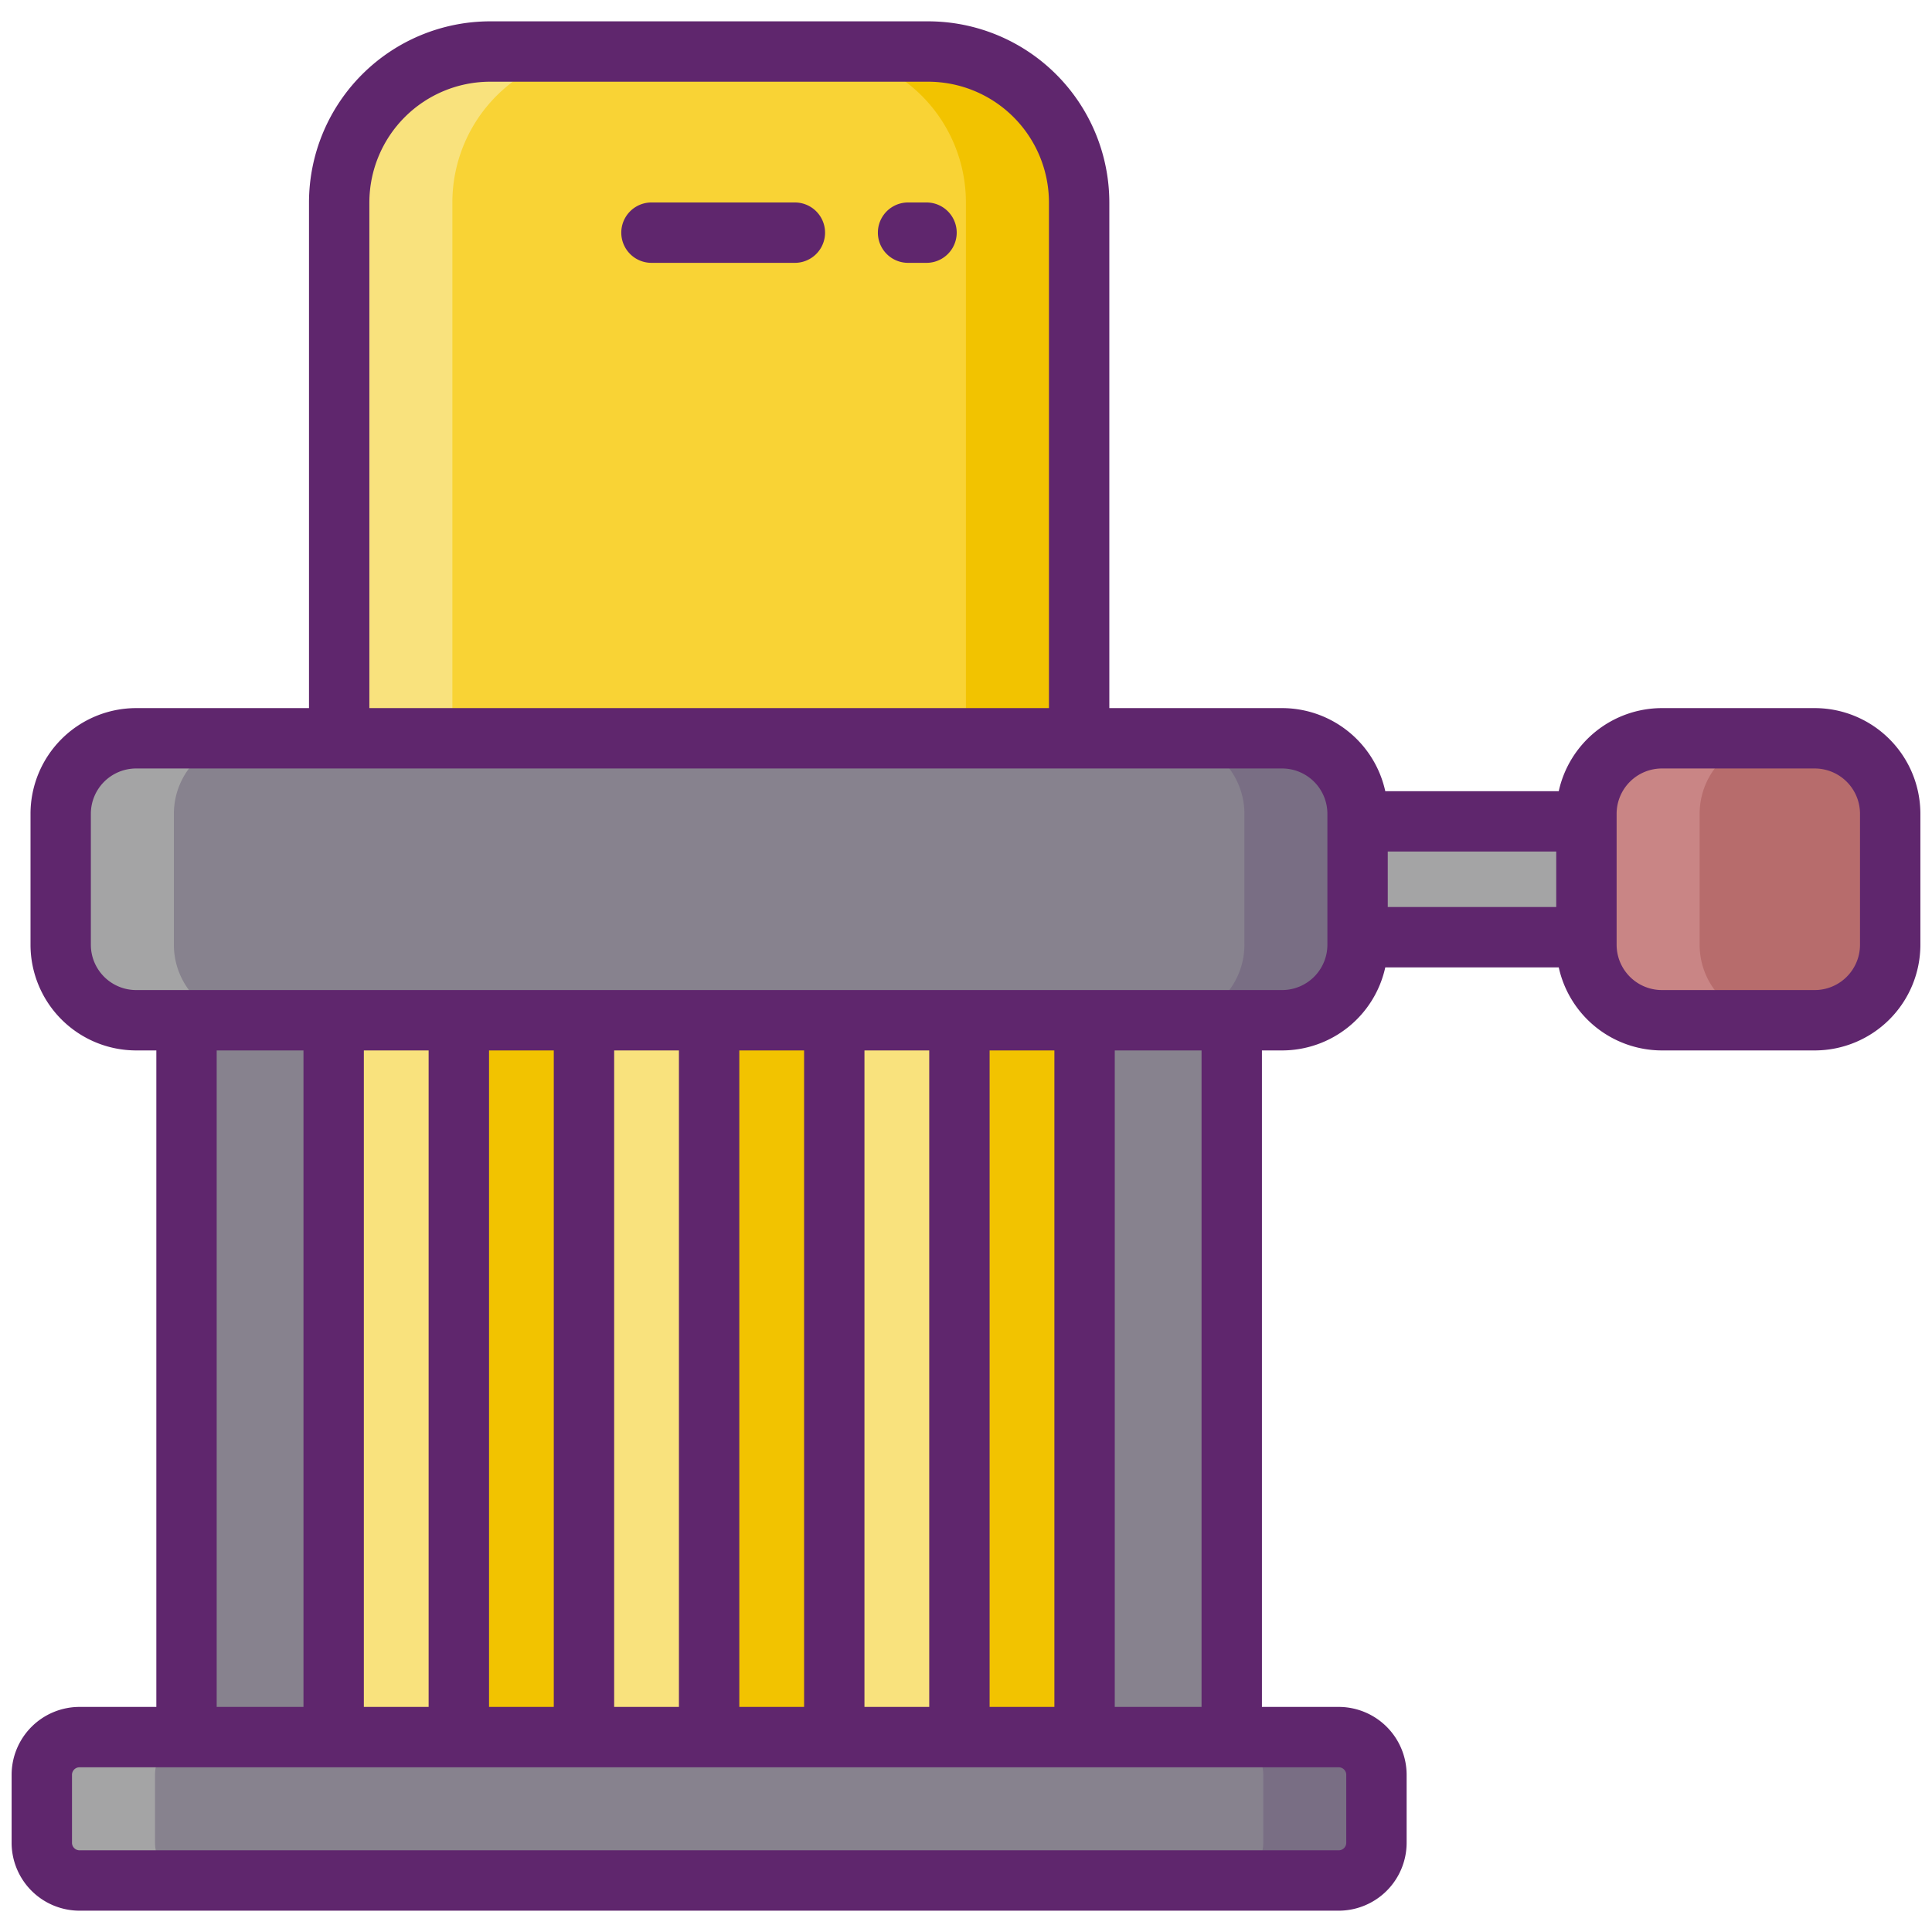 <svg xmlns="http://www.w3.org/2000/svg" viewBox="0 0 256 256"><title>Foodies Expanded</title><path d="M44.943,26.826v71h98.049v-71a20,20,0,0,0-20-20H64.943A20,20,0,0,0,44.943,26.826Z" fill="#f9d335"/><path d="M79.941,6.83a20,20,0,0,0-20,20v71h-15v-71a20,20,0,0,1,20-20Z" fill="#f9e27d"/><path d="M142.989,26.83v71h-15v-71a19.994,19.994,0,0,0-20-20h15A19.994,19.994,0,0,1,142.989,26.83Z" fill="#f2c300"/><rect x="8.039" y="97.827" width="171.848" height="37.361" rx="10" ry="10" fill="#87828e"/><rect x="210.211" y="97.827" width="40.25" height="37.361" rx="10" ry="10" fill="#b76c6c"/><rect x="24.712" y="135.188" width="19.5" height="94.986" fill="#87828e"/><rect x="143.712" y="135.188" width="19.5" height="94.986" fill="#87828e"/><rect x="5.539" y="230.174" width="176.848" height="19" rx="5" ry="5" fill="#87828e"/><rect x="179.886" y="108.834" width="30.325" height="15.347" fill="#a4a4a5"/><rect x="44.212" y="135.188" width="16.583" height="94.986" fill="#f9e27d"/><rect x="60.796" y="135.188" width="16.583" height="94.986" fill="#f2c300"/><rect x="77.379" y="135.188" width="16.583" height="94.986" fill="#f9e27d"/><rect x="93.962" y="135.188" width="16.583" height="94.986" fill="#f2c300"/><rect x="110.546" y="135.188" width="16.583" height="94.986" fill="#f9e27d"/><rect x="127.129" y="135.188" width="16.583" height="94.986" fill="#f2c300"/><path d="M33.04,135.19h-15a10,10,0,0,1-10-10V107.83a10,10,0,0,1,10-10h15a10,10,0,0,0-10,10v17.36A10,10,0,0,0,33.04,135.19Z" fill="#a4a4a5"/><path d="M25.54,249.17h-15a5,5,0,0,1-5-5v-9a5,5,0,0,1,5-5h15a5,5,0,0,0-5,5v9A5,5,0,0,0,25.54,249.17Z" fill="#a4a4a5"/><path d="M179.89,107.83v17.36a10,10,0,0,1-10,10h-15a10,10,0,0,0,10-10V107.83a10,10,0,0,0-10-10h15A10,10,0,0,1,179.89,107.83Z" fill="#796e84"/><path d="M182.39,235.17v9a5,5,0,0,1-5,5h-15a5,5,0,0,0,5-5v-9a5,5,0,0,0-5-5h15A5,5,0,0,1,182.39,235.17Z" fill="#796e84"/><path d="M235.21,135.19h-15a10,10,0,0,1-10-10V107.83a10,10,0,0,1,10-10h15a10,10,0,0,0-10,10v17.36A10,10,0,0,0,235.21,135.19Z" fill="#c98585"/><path d="M240.461,93.827h-20.25a14.018,14.018,0,0,0-13.669,11.007H183.556a14.018,14.018,0,0,0-13.67-11.007H146.992v-67a24.027,24.027,0,0,0-24-24H64.943a24.027,24.027,0,0,0-24,24v67h-22.9a14.015,14.015,0,0,0-14,14v17.361a14.015,14.015,0,0,0,14,14h2.673v86.987H10.539a9.01,9.01,0,0,0-9,9v9a9.01,9.01,0,0,0,9,9H177.386a9.01,9.01,0,0,0,9-9v-9a9.01,9.01,0,0,0-9-9H167.212V139.188h2.674a14.017,14.017,0,0,0,13.67-11.006h22.986a14.017,14.017,0,0,0,13.669,11.006h20.25a14.015,14.015,0,0,0,14-14V107.827A14.015,14.015,0,0,0,240.461,93.827Zm-191.518-67a16.019,16.019,0,0,1,16-16h58.049a16.019,16.019,0,0,1,16,16v67H48.943ZM28.712,139.188h11.5v86.987h-11.5Zm28.084,0v86.987H48.212V139.188Zm16.583,0v86.987H64.8V139.188Zm16.583,0v86.987H81.379V139.188Zm16.584,0v86.987H97.962V139.188Zm16.583,0v86.987h-8.583V139.188Zm16.583,0v86.987h-8.583V139.188Zm38.674,95.987v9a1,1,0,0,1-1,1H10.539a1,1,0,0,1-1-1v-9a1,1,0,0,1,1-1H177.386A1,1,0,0,1,178.386,235.175Zm-19.174-9h-11.5V139.188h11.5Zm16.674-100.987a6.006,6.006,0,0,1-6,6H18.039a6.006,6.006,0,0,1-6-6V107.827a6.007,6.007,0,0,1,6-6H169.886a6.007,6.007,0,0,1,6,6v17.361Zm8-12.354h22.325v7.348H183.886Zm62.575,12.354a6.006,6.006,0,0,1-6,6h-20.25a6.007,6.007,0,0,1-6-6V107.827a6.007,6.007,0,0,1,6-6h20.25a6.007,6.007,0,0,1,6,6Z" fill="#5f266d"/><path d="M122.768,26.828h-2.444a4,4,0,1,0,0,8h2.444a4,4,0,0,0,0-8Z" fill="#5f266d"/><path d="M105.324,26.828h-19a4,4,0,1,0,0,8h19a4,4,0,0,0,0-8Z" fill="#5f266d"/></svg>